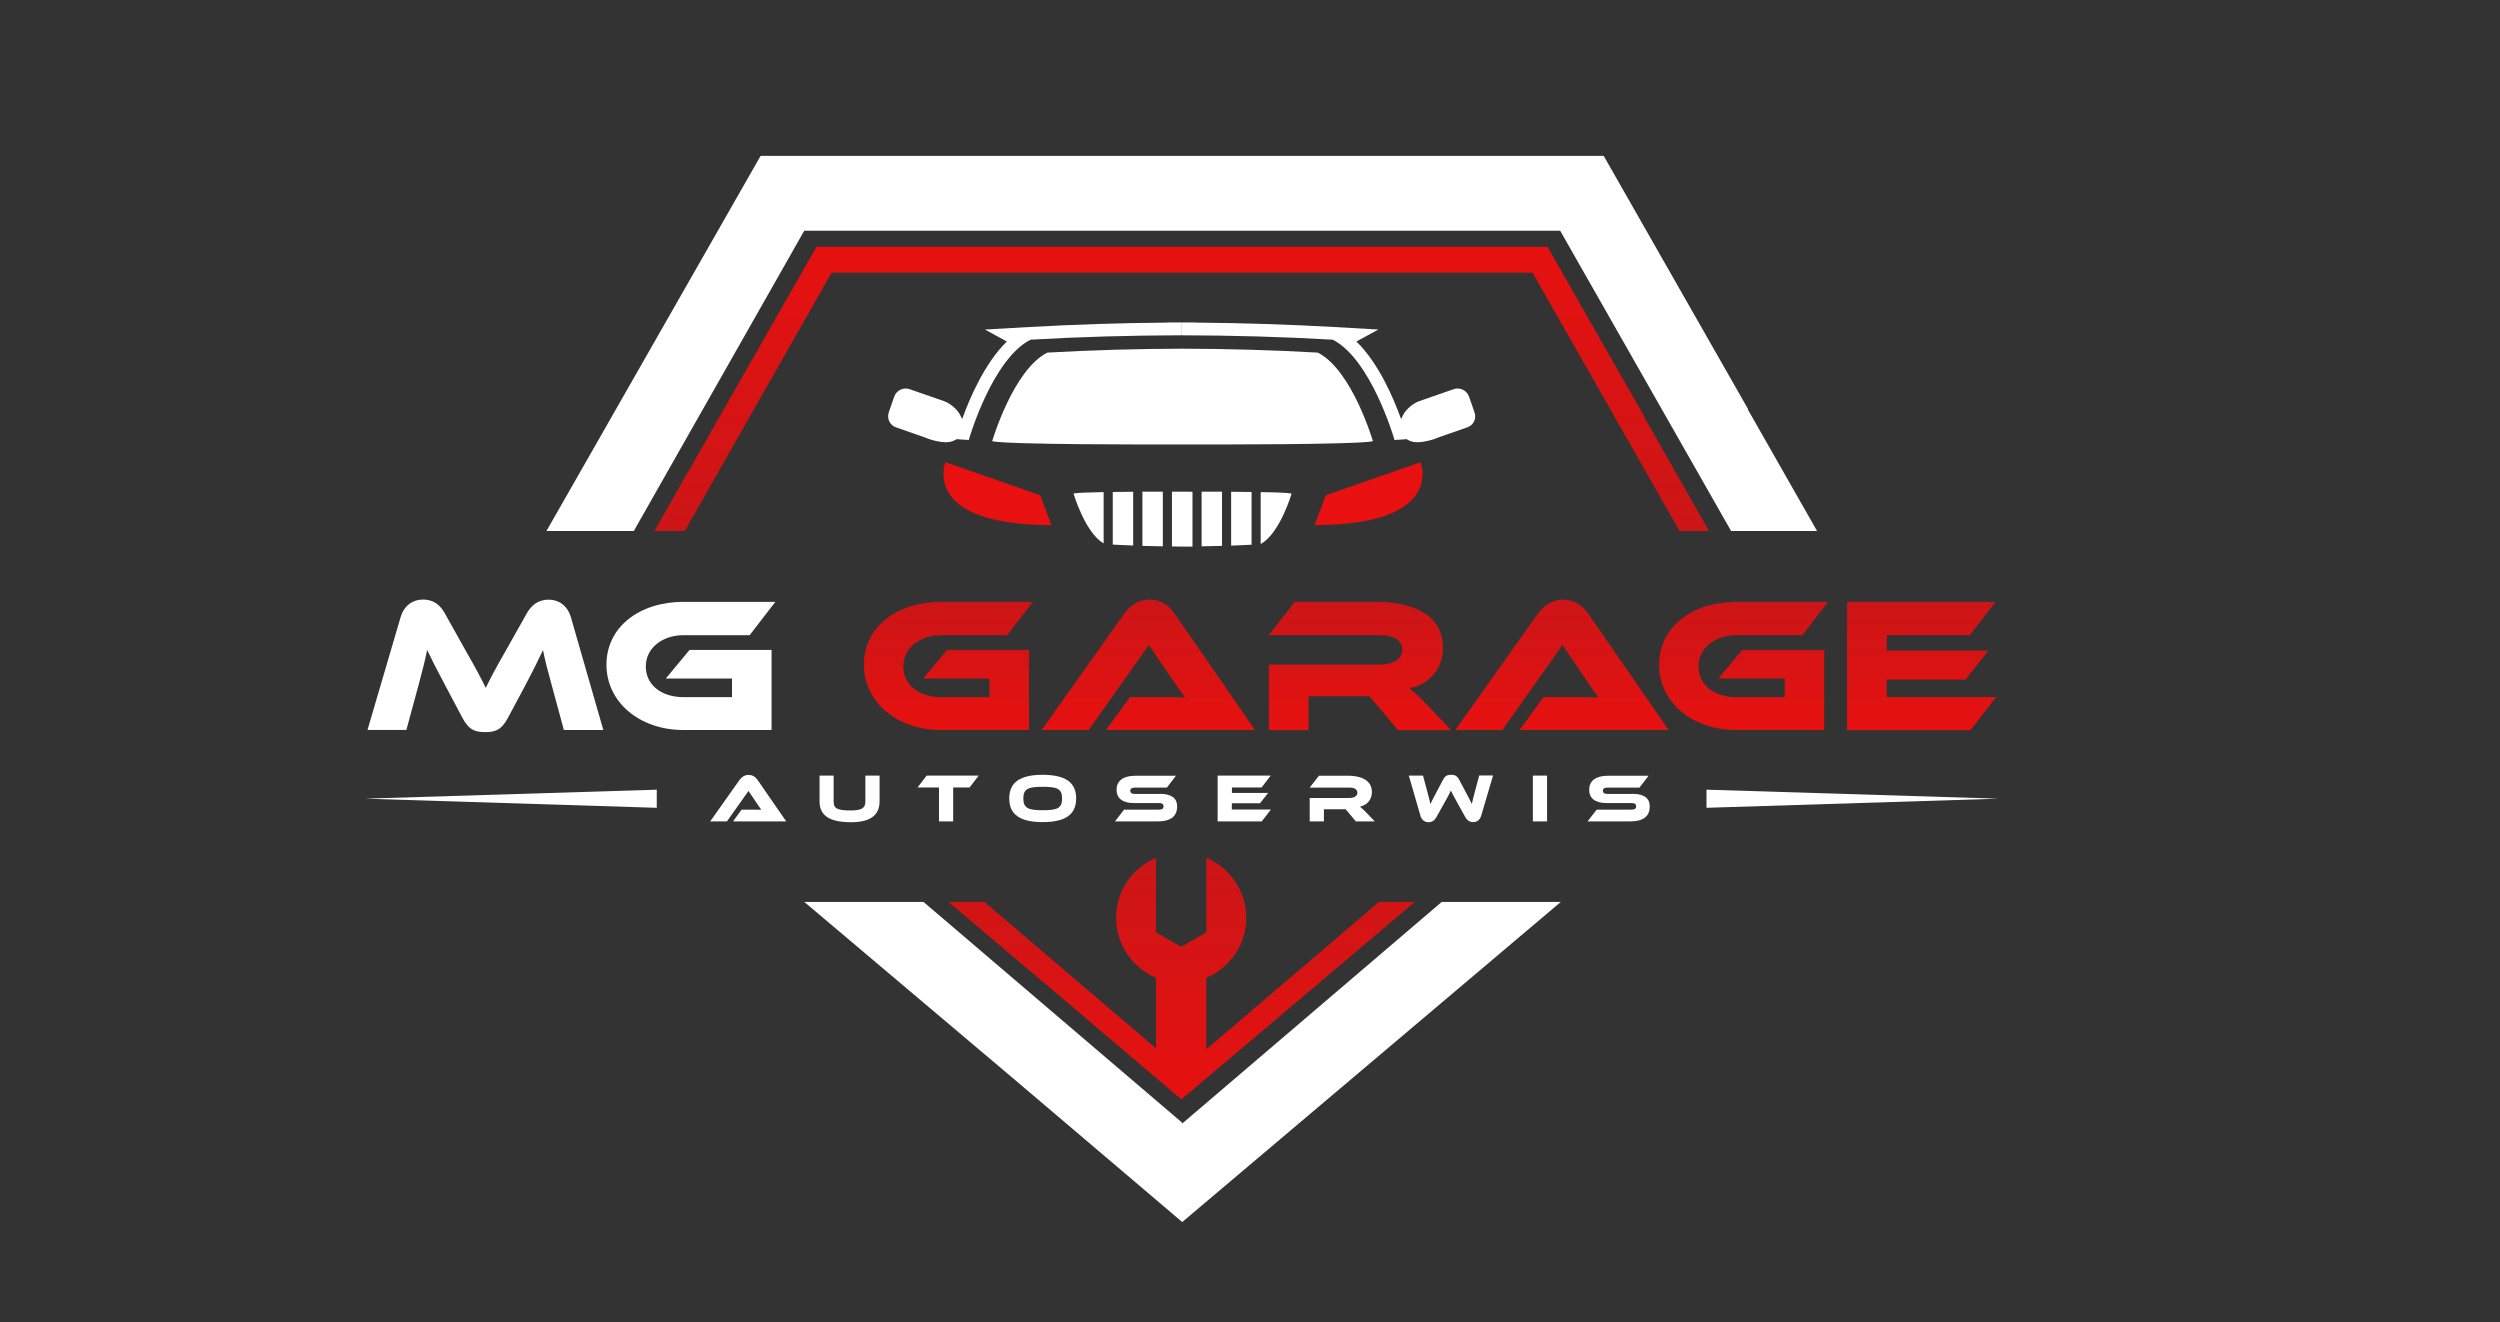 <?xml version="1.0" encoding="utf-8"?>
<!-- Generator: Adobe Illustrator 26.3.1, SVG Export Plug-In . SVG Version: 6.00 Build 0)  -->
<svg version="1.1" id="Warstwa_1" xmlns="http://www.w3.org/2000/svg" xmlns:xlink="http://www.w3.org/1999/xlink" x="0px" y="0px"
	 viewBox="0 0 2166.7 1145.9" style="enable-background:new 0 0 2166.7 1145.9;" xml:space="preserve">
<rect x="0" y="0" width="2166.7" height="1145.9" fill="#333333" stroke="none"/>
<style type="text/css">
	.st0{fill:none;}
	.st1{fill:url(#SVGID_1_);}
	.st2{fill:#FFFFFF;}
	.st3{fill:url(#SVGID_00000006692186846221377850000009478164308469125259_);}
	.st4{fill:url(#SVGID_00000008833551227435031970000017335702770606769302_);}
	.st5{fill:url(#SVGID_00000106854483413945360280000003802472057263700878_);}
	.st6{fill:url(#SVGID_00000096746704107529088960000010577767297258546354_);}
	.st7{fill:url(#SVGID_00000167355581782555661520000009525387472783462573_);}
	.st8{fill:url(#SVGID_00000101793899975550745840000006149849860139270528_);}
	.st9{fill:url(#SVGID_00000152250639414547023990000014696958767616190360_);}
	.st10{fill:#E81010;}
</style>
<polygon class="st0" points="1016.5,973.7 1016.8,973.5 1015.7,973 "/>
<linearGradient id="SVGID_1_" gradientUnits="userSpaceOnUse" x1="1024.121" y1="460.234" x2="1024.121" y2="213.885">
	<stop  offset="0" style="stop-color:#CC1517"/>
	<stop  offset="1" style="stop-color:#E61110"/>
</linearGradient>
<polygon class="st1" points="1425.1,361.6 1425.5,361.7 1341.2,213.9 707.7,213.9 567.1,460.2 593.5,460.2 720.7,236.3 
	1328.2,236.3 1455.6,460.2 1481.2,460.2 "/>
<g>
	<g>
		<path class="st2" d="M1514.6,354.5c0.2,0.1,0.3,0.1,0.5,0.2l-125.2-219.6H659.2L473.6,460.2h75.7l147.7-260.2h655.2l148.1,260.2
			h74.5L1514.6,354.5z"/>
		<path class="st2" d="M1352.7,781.7h-103.2l-224.5,191.7L800.4,781.7H697.1L882.1,938l142.5,121.1l0.4-0.3l0.4,0.3l-0.3-0.4
			L1352.7,781.7z M1024.5,973.7l-0.8-0.7l1.1,0.5L1024.5,973.7z"/>
	</g>
</g>
<linearGradient id="SVGID_00000031920403699841427870000003412579547131638712_" gradientUnits="userSpaceOnUse" x1="1024.121" y1="743.329" x2="1024.121" y2="952.766">
	<stop  offset="0" style="stop-color:#CC1517"/>
	<stop  offset="1" style="stop-color:#E61110"/>
</linearGradient>
<path style="fill:url(#SVGID_00000031920403699841427870000003412579547131638712_);" d="M1195.1,781.7l-149.6,127.7l0-62
	c20.3-8.5,34.6-28.6,34.6-52c0-23.4-14.3-43.5-34.6-52v64.6l-21.8,12.6l-21.8-12.6l0-64.6c-20.3,8.5-34.6,28.6-34.6,52
	c0,23.4,14.3,43.5,34.6,52v61.2L853.2,781.7H822l103.7,87.7l98.1,83.4l0.3-0.2l0,0l202.1-170.9H1195.1z"/>
<path class="st2" d="M403.1,563c9.8,17.1,14.1,25.4,17.9,33.2c3.7-7.8,8-15.9,17.8-33.1l17.8-31.6c4-7.1,10-11.8,18.9-11.8
	c8.6,0,16.3,5,19.3,15.3l28.1,97.7h-34.2l-10.5-38.7c-3.5-12.6-5.8-21.6-7.6-30.6c-3.7,7.8-7.8,16.3-15.4,30.7l-14.9,27.9
	c-5.8,11-11.5,12.5-19.8,12.5s-14-1.5-19.8-12.5l-14.9-28.1c-8.1-15.3-12.1-23.1-15.6-30.6c-1.7,8.8-4.2,18.1-7.5,30.6l-10.5,38.7
	h-33.7l28.7-97.7c3-10.3,10.8-15.3,19.4-15.3c8.8,0,14.8,4.5,18.8,11.8L403.1,563z"/>
<path class="st2" d="M597.6,563.3h71.1v69.4h-76.2c-38.5,0-66.9-24.4-66.9-56.6c0-32.6,28.4-54.5,66.9-54.5H672l-22.3,28.9h-57.3
	c-18.6,0-32.7,11.3-32.7,27.1c0,16.1,13.6,26.6,32.7,26.6h42v-16.1H577L597.6,563.3z"/>
<g>
	
		<linearGradient id="SVGID_00000016768503700641843430000013277664833488139433_" gradientUnits="userSpaceOnUse" x1="821.818" y1="521.644" x2="821.818" y2="632.76">
		<stop  offset="0" style="stop-color:#CC1517"/>
		<stop  offset="1" style="stop-color:#E61110"/>
	</linearGradient>
	<path style="fill:url(#SVGID_00000016768503700641843430000013277664833488139433_);" d="M820.7,563.3h71.1v69.4h-76.2
		c-38.5,0-66.9-24.4-66.9-56.6c0-32.6,28.4-54.5,66.9-54.5h79.6l-22.3,28.9h-57.3c-18.6,0-32.7,11.3-32.7,27.1
		c0,16.1,13.6,26.6,32.7,26.6h42v-16.1h-57.5L820.7,563.3z"/>
	
		<linearGradient id="SVGID_00000142173367868227319420000016349531650070343563_" gradientUnits="userSpaceOnUse" x1="995.303" y1="519.817" x2="995.303" y2="632.76">
		<stop  offset="0" style="stop-color:#CC1517"/>
		<stop  offset="1" style="stop-color:#E61110"/>
	</linearGradient>
	<path style="fill:url(#SVGID_00000142173367868227319420000016349531650070343563_);" d="M958.5,632.8l20.8-28.6h27.9
		c6.6,0,14.5,0,19.8,0.3c-3-4-7.6-10.8-11.3-16.1L995.7,559l-52.2,73.7h-40.7l71.3-100.5c4.7-6.5,11.5-12.5,22.3-12.5
		c10.3,0,17.1,5.5,21.9,12.5l69.4,100.5H958.5z"/>
	
		<linearGradient id="SVGID_00000129172954010722917150000001575876547971682971_" gradientUnits="userSpaceOnUse" x1="1178.671" y1="521.644" x2="1178.671" y2="632.76">
		<stop  offset="0" style="stop-color:#CC1517"/>
		<stop  offset="1" style="stop-color:#E61110"/>
	</linearGradient>
	<path style="fill:url(#SVGID_00000129172954010722917150000001575876547971682971_);" d="M1257.6,632.8h-46l-24.7-29.4h-52.8v29.4
		h-34.4V576h96.7c10.6,0,18.9-4.8,18.9-12.5c0-8.6-7.1-13-18.9-13h-96.7l22.4-28.9h71.4c25.2,0,57.1,8,57.1,39.7
		c0,17.3-10.8,31.6-29.1,35.2c3.8,2.8,8,6.8,15.6,14.6L1257.6,632.8z"/>
	
		<linearGradient id="SVGID_00000119075672898207451890000018046179474687880871_" gradientUnits="userSpaceOnUse" x1="1353.736" y1="519.817" x2="1353.736" y2="632.76">
		<stop  offset="0" style="stop-color:#CC1517"/>
		<stop  offset="1" style="stop-color:#E61110"/>
	</linearGradient>
	<path style="fill:url(#SVGID_00000119075672898207451890000018046179474687880871_);" d="M1316.9,632.8l20.8-28.6h27.9
		c6.6,0,14.5,0,19.8,0.3c-3-4-7.6-10.8-11.3-16.1l-19.9-29.4l-52.2,73.7h-40.7l71.3-100.5c4.7-6.5,11.5-12.5,22.3-12.5
		c10.3,0,17.1,5.5,21.9,12.5l69.4,100.5H1316.9z"/>
	
		<linearGradient id="SVGID_00000136405220150738004420000003646889650121568186_" gradientUnits="userSpaceOnUse" x1="1511.111" y1="521.644" x2="1511.111" y2="632.76">
		<stop  offset="0" style="stop-color:#CC1517"/>
		<stop  offset="1" style="stop-color:#E61110"/>
	</linearGradient>
	<path style="fill:url(#SVGID_00000136405220150738004420000003646889650121568186_);" d="M1509.9,563.3h71.1v69.4h-76.2
		c-38.5,0-66.9-24.4-66.9-56.6c0-32.6,28.4-54.5,66.9-54.5h79.6l-22.3,28.9h-57.3c-18.6,0-32.7,11.3-32.7,27.1
		c0,16.1,13.6,26.6,32.7,26.6h42v-16.1h-57.5L1509.9,563.3z"/>
	
		<linearGradient id="SVGID_00000085937396078907169550000006448807531173826197_" gradientUnits="userSpaceOnUse" x1="1665.33" y1="521.644" x2="1665.33" y2="632.76">
		<stop  offset="0" style="stop-color:#CC1517"/>
		<stop  offset="1" style="stop-color:#E61110"/>
	</linearGradient>
	<path style="fill:url(#SVGID_00000085937396078907169550000006448807531173826197_);" d="M1729.9,604.2l-22.1,28.6h-107V521.6
		h128.7l-22.3,28.9h-71.9v13.3h88l-19.8,25.2h-68.3v15.1H1729.9z"/>
</g>
<path class="st2" d="M635.3,711.9l7.4-10.2h10c2.4,0,5.2,0,7.1,0.1c-1.1-1.4-2.7-3.9-4-5.8l-7.1-10.5L630,711.9h-14.5l25.4-35.9
	c1.7-2.3,4.1-4.4,7.9-4.4c3.7,0,6.1,2,7.8,4.4l24.8,35.9H635.3z"/>
<path class="st2" d="M762.3,694.6c0,12-8.2,18-24.7,18c-19.1,0-27.3-6-27.3-18v-22.4h12.2v22.4c0,5.9,2.5,7.8,15.1,7.8
	c9.4,0,12.4-2.2,12.4-7.8v-22.4h12.3V694.6z"/>
<path class="st2" d="M848.2,672.2l-7.9,10.3h-14.2v29.4h-12.3v-29.4h-18.6l7.9-10.3H848.2z"/>
<path class="st2" d="M932.7,692c0,14.2-9.7,20.5-29,20.5c-19.3,0-29-6.3-29-20.5s9.7-20.5,29-20.5C923,671.6,932.7,677.8,932.7,692z
	 M920.5,692c0-8.5-4.4-10.1-16.8-10.1s-16.8,1.6-16.8,10.1c0,8.5,4.4,10.2,16.8,10.2S920.5,700.6,920.5,692z"/>
<path class="st2" d="M1005.3,688c9.7,0,14.9,3.6,14.9,10.9c0,8.1-4.9,13-17,13h-36.9l7.9-10.2h30c2.9,0,4.2-0.8,4.2-2.9
	c0-2-1.3-2.8-4.2-2.8h-21.6c-10.2,0-14.9-4.6-14.9-11.4c0-7.5,5-12.3,17-12.3h34.5l-7.9,10.3h-27.5c-2.8,0-4.2,0.7-4.2,2.7
	c0,2,1.4,2.8,4.2,2.8H1005.3z"/>
<path class="st2" d="M1101.4,701.7l-7.9,10.2h-38.2v-39.7h46l-7.9,10.3h-25.7v4.7h31.4l-7.1,9h-24.4v5.4H1101.4z"/>
<path class="st2" d="M1191.5,711.9h-16.4l-8.8-10.5h-18.9v10.5h-12.3v-20.3h34.5c3.8,0,6.8-1.7,6.8-4.4c0-3.1-2.5-4.6-6.8-4.6h-34.5
	l8-10.3h25.5c9,0,20.4,2.8,20.4,14.2c0,6.2-3.9,11.3-10.4,12.6c1.4,1,2.8,2.4,5.6,5.2L1191.5,711.9z"/>
<path class="st2" d="M1263.8,697.1c-3.4-6.1-5-9.1-6.4-11.9c-1.2,2.8-2.8,5.8-6.3,11.9l-6.3,11.3c-1.4,2.5-3.6,4.2-6.8,4.2
	c-3.1,0-5.8-1.8-6.9-5.5l-10.1-34.9h12.3l3.7,13.8c1.2,4.4,2.1,7.7,2.7,10.9c1.3-2.8,2.8-5.8,5.6-11l5.3-10c2.1-3.9,4.1-4.4,7-4.4
	c3,0,5,0.5,7.1,4.4l5.3,10c3,5.5,4.3,8.2,5.6,10.9c0.7-3.1,1.5-6.5,2.7-10.9l3.7-13.8h12l-10.3,34.9c-1.1,3.7-3.8,5.5-6.9,5.5
	c-3.1,0-5.3-1.6-6.8-4.2L1263.8,697.1z"/>
<path class="st2" d="M1340.8,711.9h-12.3v-39.7h12.3V711.9z"/>
<path class="st2" d="M1414.9,688c9.7,0,14.9,3.6,14.9,10.9c0,8.1-4.9,13-17,13h-36.9l7.9-10.2h30c2.9,0,4.2-0.8,4.2-2.9
	c0-2-1.3-2.8-4.2-2.8h-21.6c-10.2,0-14.9-4.6-14.9-11.4c0-7.5,5-12.3,17-12.3h34.5l-7.9,10.3h-27.5c-2.8,0-4.2,0.7-4.2,2.7
	c0,2,1.4,2.8,4.2,2.8H1414.9z"/>
<polygon class="st2" points="1479,684.4 1731.9,692.2 1479,700.1 "/>
<polygon class="st2" points="569.2,700.1 316.3,692.2 569.2,684.4 "/>
<path class="st10" d="M1231.2,400.6c0,0,21.9,54.5-91.9,54.5l9.8-25.9"/>
<path class="st10" d="M819.4,400.6c0,0-21.9,54.5,91.9,54.5l-9.8-25.9"/>
<g>
	<path class="st2" d="M1092.6,426.5v44.7c0.2-0.2,0.4-0.3,0,0.1v0.2c16.7-9.1,26.8-43.7,26.8-43.7
		C1116.8,427.1,1106.1,426.7,1092.6,426.5z"/>
	<path class="st2" d="M1041.4,426.1v47.4c5.9-0.1,11.8-0.2,17.7-0.4v-47C1052.7,426.1,1046.7,426.1,1041.4,426.1z"/>
	<path class="st2" d="M1067,426.2v46.7c5.9-0.2,11.8-0.5,17.7-0.8v-45.7C1079,426.3,1073,426.2,1067,426.2z"/>
	<path class="st2" d="M990.1,426.1v47c5.9,0.2,11.8,0.3,17.7,0.4v-47.4C1002.5,426.1,996.4,426.1,990.1,426.1z"/>
	<path class="st2" d="M1024.9,426.1c-2.1,0-5.3,0-9.2,0v47.5c3,0,6,0,9.1,0.1v0c0.1,0,0.1,0,0.2,0c0.1,0,0.1,0,0.2,0v0
		c2.8,0,5.6,0,8.3,0v-47.5C1029.8,426.1,1026.9,426.1,1024.9,426.1z"/>
	<path class="st2" d="M964.4,426.4V472c5.9,0.3,11.8,0.6,17.7,0.8v-46.6C976.2,426.2,970.2,426.3,964.4,426.4z"/>
	<path class="st2" d="M930.4,427.7c0,0,9.8,33.7,26.1,43.3v-44.5C943.4,426.7,933,427.1,930.4,427.7z"/>
</g>
<path class="st2" d="M1189.9,382.4c0,0-18.1-61.8-47.8-76.8c0,0.1,0,0,0,0c-39-2.2-77.9-3.3-116.9-3.4v0c-0.1,0-0.2,0-0.3,0
	c-0.1,0-0.2,0-0.3,0v0c-39,0.1-78,1.2-116.9,3.4c0,0,0,0,0,0c-29.7,15-47.8,76.8-47.8,76.8c13.1,3,138.8,2.9,165,2.8
	C1051.1,385.3,1176.8,385.4,1189.9,382.4z"/>
<g>
	<path class="st2" d="M1277.9,357.3l-4.7-13.5c-1.9-5.5-7.9-8.4-13.4-6.5l-29.6,10.3c-5.5,1.9-11.8,7.3-14.1,12
		c-0.6,1.3-1.2,2.5-1.8,3.6c-6.4-17.9-19.5-48.5-38.7-67.2l2.5-1.4l16.5-9l-38.9-2.2c-39.4-2.2-79.5-3.5-119.4-3.8v-0.1l-12.3,0
		v11.1c0.2,0,0.4,0,0.6,0v0c0.1,0,0.2,0,0.3,0c0.1,0,0.2,0,0.3,0v0c43.3,0.1,86.5,1.3,129.8,3.8c0,0,0,0,0,0
		c33,16.6,53.1,85.3,53.1,85.3l0.4,1.6c4.2-0.2,7.7-0.4,10.5-0.7c0.6,0.4,1.3,0.7,2.1,1.1c8.7,4.7,25.7-2.6,25.7-2.6l0,0l-0.1,0
		l24.6-8.6C1277,368.8,1279.9,362.8,1277.9,357.3z"/>
	<path class="st2" d="M770.3,357.3l4.7-13.5c1.9-5.5,7.9-8.4,13.4-6.5l29.6,10.3c5.5,1.9,11.8,7.3,14.1,12c0.6,1.3,1.2,2.5,1.8,3.6
		c6.4-17.9,19.5-48.5,38.7-67.2l-2.5-1.4l-16.5-9l38.9-2.2c39.4-2.2,79.5-3.5,119.4-3.8v-0.1l12.3,0v11.1c-0.2,0-0.4,0-0.6,0v0
		c-0.1,0-0.2,0-0.3,0c-0.1,0-0.2,0-0.3,0v0c-43.3,0.1-86.5,1.3-129.8,3.8c0,0,0,0,0,0c-33,16.6-53.1,85.3-53.1,85.3l-0.4,1.6
		c-4.2-0.2-7.7-0.4-10.5-0.7c-0.6,0.4-1.3,0.7-2.1,1.1c-8.7,4.7-25.7-2.6-25.7-2.6l0,0l0.1,0l-24.6-8.6
		C771.3,368.8,768.4,362.8,770.3,357.3z"/>
</g>
</svg>
